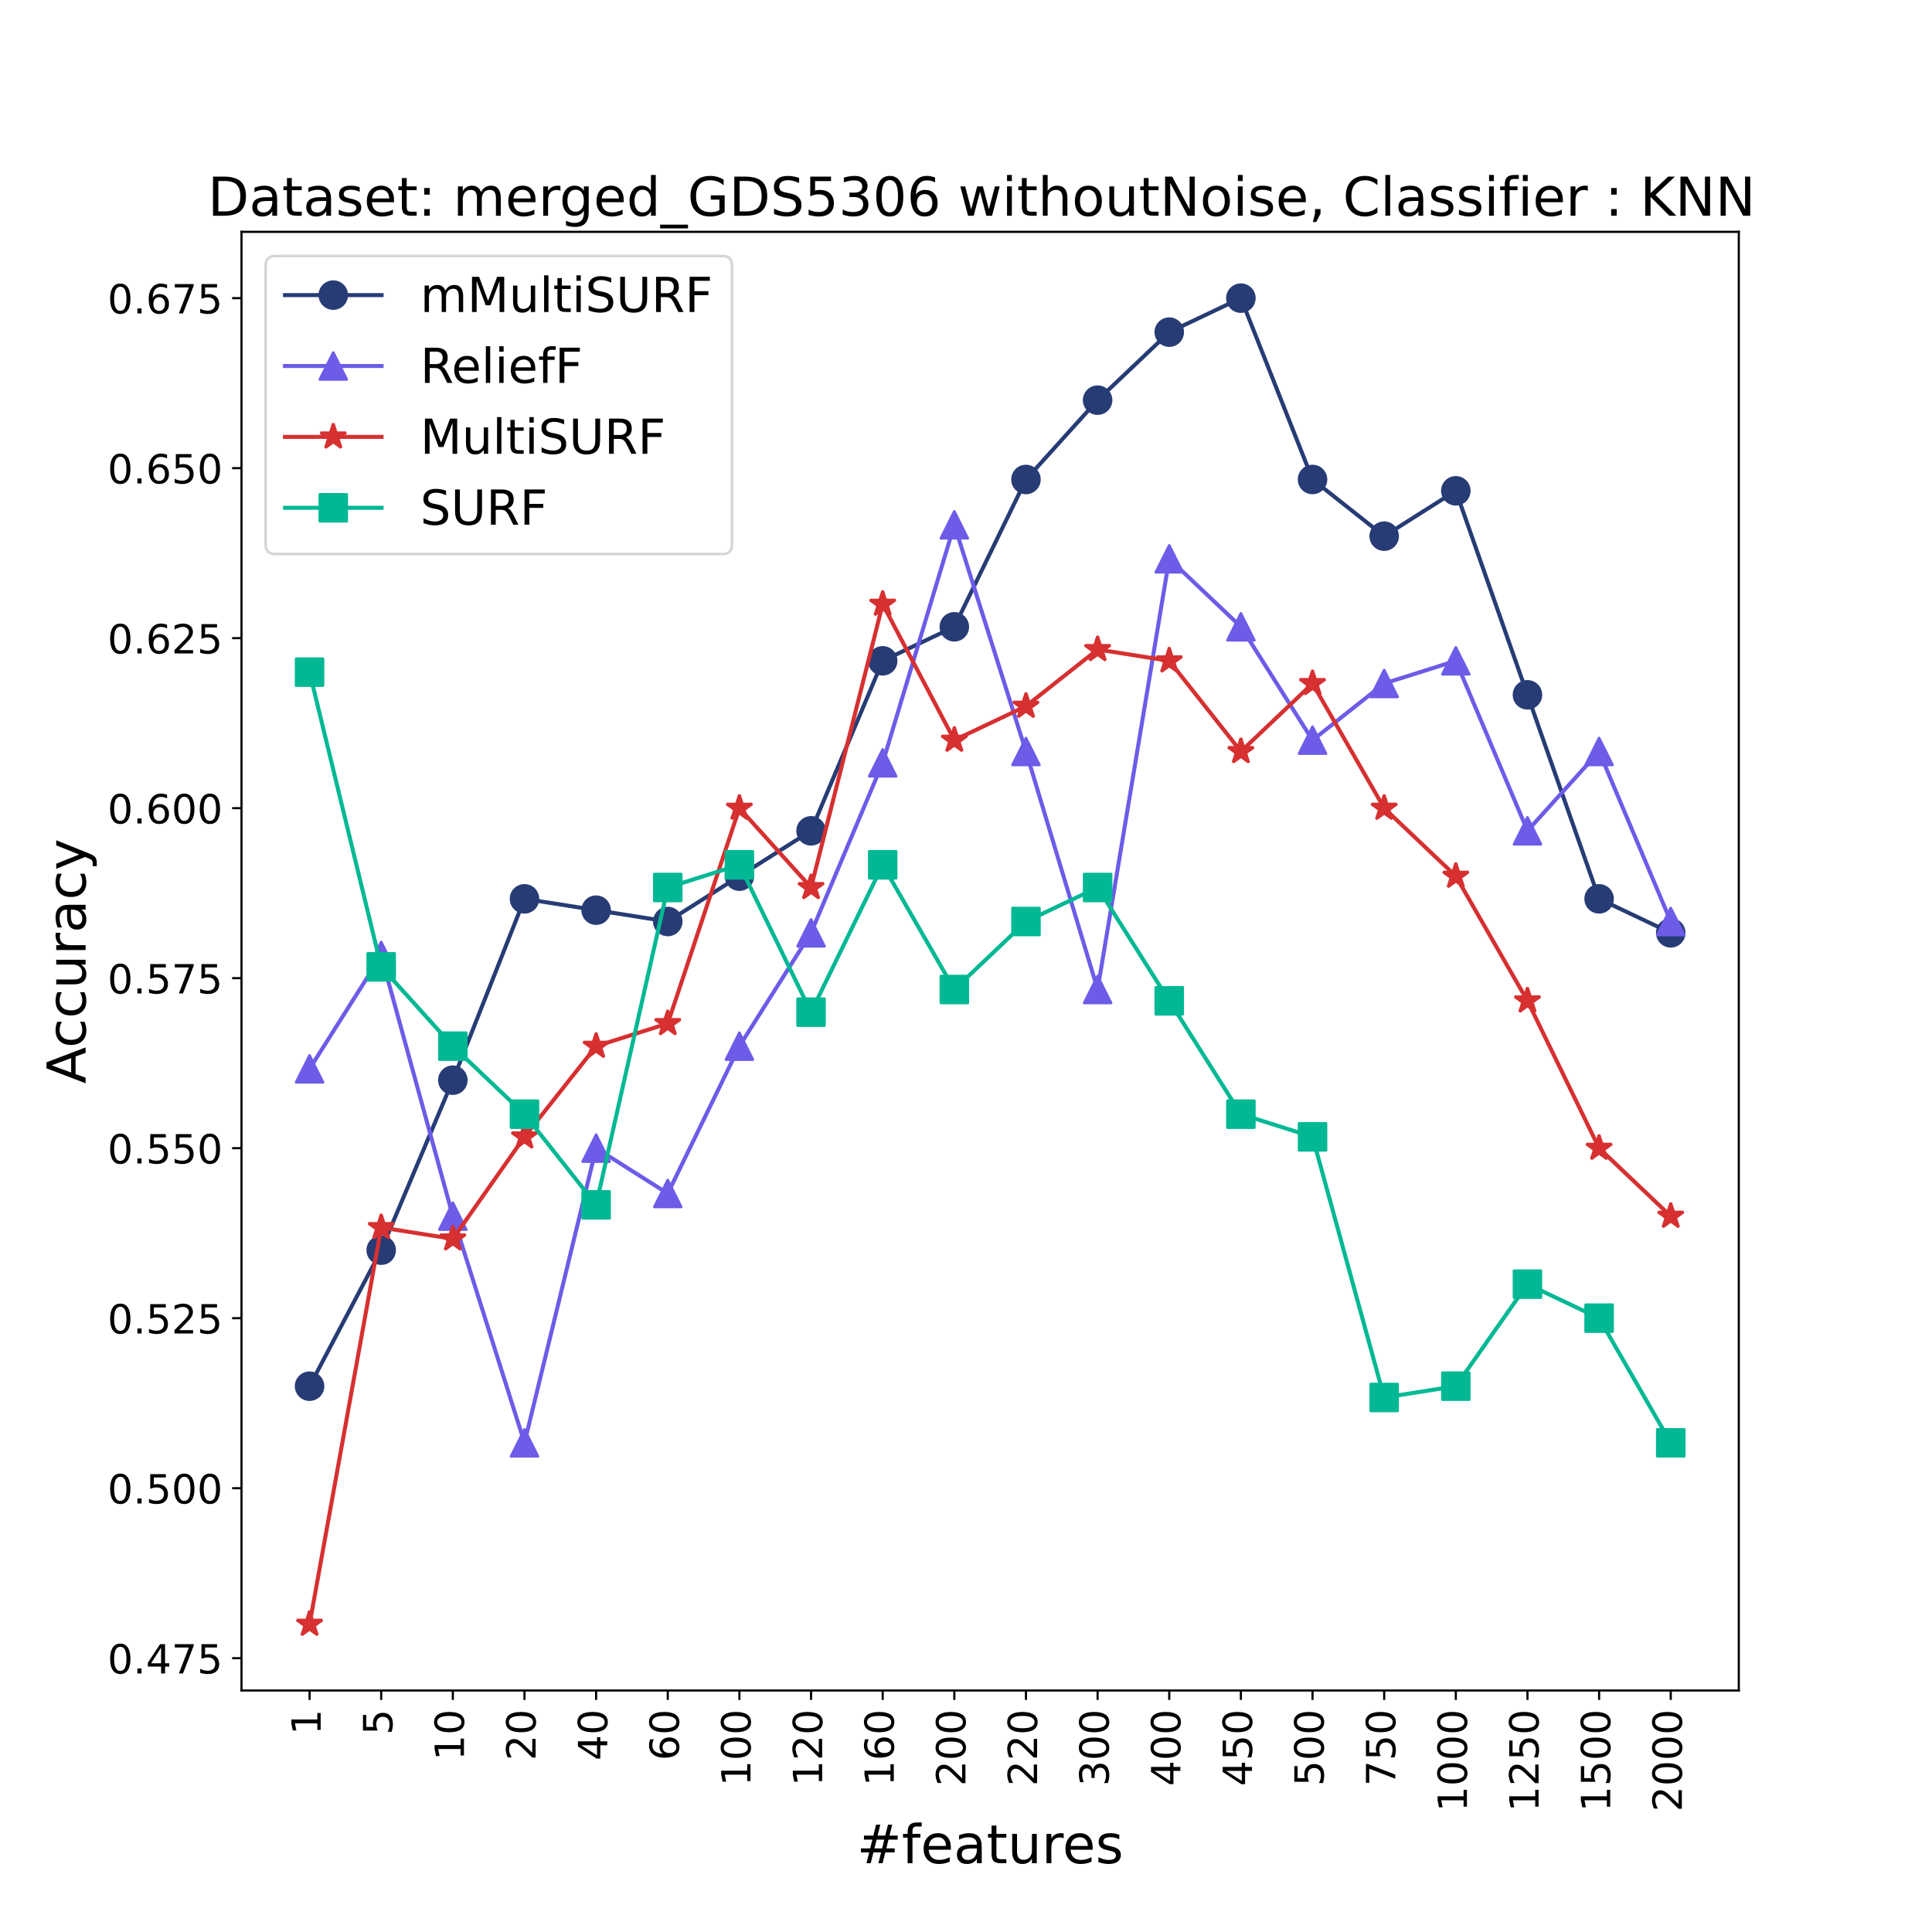 <?xml version="1.0" encoding="utf-8" standalone="no"?>
<!DOCTYPE svg PUBLIC "-//W3C//DTD SVG 1.1//EN"
  "http://www.w3.org/Graphics/SVG/1.1/DTD/svg11.dtd">
<!-- Created with matplotlib (https://matplotlib.org/) -->
<svg height="720pt" version="1.1" viewBox="0 0 720 720" width="720pt" xmlns="http://www.w3.org/2000/svg" xmlns:xlink="http://www.w3.org/1999/xlink">
 <defs>
  <style type="text/css">
*{stroke-linecap:butt;stroke-linejoin:round;}
  </style>
 </defs>
 <g id="figure_1">
  <g id="patch_1">
   <path d="M 0 720 
L 720 720 
L 720 0 
L 0 0 
z
" style="fill:#ffffff;"/>
  </g>
  <g id="axes_1">
   <g id="patch_2">
    <path d="M 90 630 
L 648 630 
L 648 86.4 
L 90 86.4 
z
" style="fill:#ffffff;"/>
   </g>
   <g id="matplotlib.axis_1">
    <g id="xtick_1">
     <g id="line2d_1">
      <defs>
       <path d="M 0 0 
L 0 3.5 
" id="m572566265f" style="stroke:#000000;stroke-width:0.8;"/>
      </defs>
      <g>
       <use style="stroke:#000000;stroke-width:0.8;" x="115.364" xlink:href="#m572566265f" y="630"/>
      </g>
     </g>
     <g id="text_1">
      <!-- 1 -->
      <defs>
       <path d="M 12.406 8.297 
L 28.516 8.297 
L 28.516 63.922 
L 10.984 60.406 
L 10.984 69.391 
L 28.422 72.906 
L 38.281 72.906 
L 38.281 8.297 
L 54.391 8.297 
L 54.391 0 
L 12.406 0 
z
" id="DejaVuSans-49"/>
      </defs>
      <g transform="translate(119.503 646.544)rotate(-90)scale(0.15 -0.15)">
       <use xlink:href="#DejaVuSans-49"/>
      </g>
     </g>
    </g>
    <g id="xtick_2">
     <g id="line2d_2">
      <g>
       <use style="stroke:#000000;stroke-width:0.8;" x="142.062" xlink:href="#m572566265f" y="630"/>
      </g>
     </g>
     <g id="text_2">
      <!-- 5 -->
      <defs>
       <path d="M 10.797 72.906 
L 49.516 72.906 
L 49.516 64.594 
L 19.828 64.594 
L 19.828 46.734 
Q 21.969 47.469 24.109 47.828 
Q 26.266 48.188 28.422 48.188 
Q 40.625 48.188 47.75 41.5 
Q 54.891 34.812 54.891 23.391 
Q 54.891 11.625 47.562 5.094 
Q 40.234 -1.422 26.906 -1.422 
Q 22.312 -1.422 17.547 -0.641 
Q 12.797 0.141 7.719 1.703 
L 7.719 11.625 
Q 12.109 9.234 16.797 8.062 
Q 21.484 6.891 26.703 6.891 
Q 35.156 6.891 40.078 11.328 
Q 45.016 15.766 45.016 23.391 
Q 45.016 31 40.078 35.438 
Q 35.156 39.891 26.703 39.891 
Q 22.75 39.891 18.812 39.016 
Q 14.891 38.141 10.797 36.281 
z
" id="DejaVuSans-53"/>
      </defs>
      <g transform="translate(146.201 646.544)rotate(-90)scale(0.15 -0.15)">
       <use xlink:href="#DejaVuSans-53"/>
      </g>
     </g>
    </g>
    <g id="xtick_3">
     <g id="line2d_3">
      <g>
       <use style="stroke:#000000;stroke-width:0.8;" x="168.761" xlink:href="#m572566265f" y="630"/>
      </g>
     </g>
     <g id="text_3">
      <!-- 10 -->
      <defs>
       <path d="M 31.781 66.406 
Q 24.172 66.406 20.328 58.906 
Q 16.5 51.422 16.5 36.375 
Q 16.5 21.391 20.328 13.891 
Q 24.172 6.391 31.781 6.391 
Q 39.453 6.391 43.281 13.891 
Q 47.125 21.391 47.125 36.375 
Q 47.125 51.422 43.281 58.906 
Q 39.453 66.406 31.781 66.406 
z
M 31.781 74.219 
Q 44.047 74.219 50.516 64.516 
Q 56.984 54.828 56.984 36.375 
Q 56.984 17.969 50.516 8.266 
Q 44.047 -1.422 31.781 -1.422 
Q 19.531 -1.422 13.062 8.266 
Q 6.594 17.969 6.594 36.375 
Q 6.594 54.828 13.062 64.516 
Q 19.531 74.219 31.781 74.219 
z
" id="DejaVuSans-48"/>
      </defs>
      <g transform="translate(172.9 656.087)rotate(-90)scale(0.15 -0.15)">
       <use xlink:href="#DejaVuSans-49"/>
       <use x="63.623" xlink:href="#DejaVuSans-48"/>
      </g>
     </g>
    </g>
    <g id="xtick_4">
     <g id="line2d_4">
      <g>
       <use style="stroke:#000000;stroke-width:0.8;" x="195.459" xlink:href="#m572566265f" y="630"/>
      </g>
     </g>
     <g id="text_4">
      <!-- 20 -->
      <defs>
       <path d="M 19.188 8.297 
L 53.609 8.297 
L 53.609 0 
L 7.328 0 
L 7.328 8.297 
Q 12.938 14.109 22.625 23.891 
Q 32.328 33.688 34.812 36.531 
Q 39.547 41.844 41.422 45.531 
Q 43.312 49.219 43.312 52.781 
Q 43.312 58.594 39.234 62.25 
Q 35.156 65.922 28.609 65.922 
Q 23.969 65.922 18.812 64.312 
Q 13.672 62.703 7.812 59.422 
L 7.812 69.391 
Q 13.766 71.781 18.938 73 
Q 24.125 74.219 28.422 74.219 
Q 39.75 74.219 46.484 68.547 
Q 53.219 62.891 53.219 53.422 
Q 53.219 48.922 51.531 44.891 
Q 49.859 40.875 45.406 35.406 
Q 44.188 33.984 37.641 27.219 
Q 31.109 20.453 19.188 8.297 
z
" id="DejaVuSans-50"/>
      </defs>
      <g transform="translate(199.598 656.087)rotate(-90)scale(0.15 -0.15)">
       <use xlink:href="#DejaVuSans-50"/>
       <use x="63.623" xlink:href="#DejaVuSans-48"/>
      </g>
     </g>
    </g>
    <g id="xtick_5">
     <g id="line2d_5">
      <g>
       <use style="stroke:#000000;stroke-width:0.8;" x="222.158" xlink:href="#m572566265f" y="630"/>
      </g>
     </g>
     <g id="text_5">
      <!-- 40 -->
      <defs>
       <path d="M 37.797 64.312 
L 12.891 25.391 
L 37.797 25.391 
z
M 35.203 72.906 
L 47.609 72.906 
L 47.609 25.391 
L 58.016 25.391 
L 58.016 17.188 
L 47.609 17.188 
L 47.609 0 
L 37.797 0 
L 37.797 17.188 
L 4.891 17.188 
L 4.891 26.703 
z
" id="DejaVuSans-52"/>
      </defs>
      <g transform="translate(226.297 656.087)rotate(-90)scale(0.15 -0.15)">
       <use xlink:href="#DejaVuSans-52"/>
       <use x="63.623" xlink:href="#DejaVuSans-48"/>
      </g>
     </g>
    </g>
    <g id="xtick_6">
     <g id="line2d_6">
      <g>
       <use style="stroke:#000000;stroke-width:0.8;" x="248.856" xlink:href="#m572566265f" y="630"/>
      </g>
     </g>
     <g id="text_6">
      <!-- 60 -->
      <defs>
       <path d="M 33.016 40.375 
Q 26.375 40.375 22.484 35.828 
Q 18.609 31.297 18.609 23.391 
Q 18.609 15.531 22.484 10.953 
Q 26.375 6.391 33.016 6.391 
Q 39.656 6.391 43.531 10.953 
Q 47.406 15.531 47.406 23.391 
Q 47.406 31.297 43.531 35.828 
Q 39.656 40.375 33.016 40.375 
z
M 52.594 71.297 
L 52.594 62.312 
Q 48.875 64.062 45.094 64.984 
Q 41.312 65.922 37.594 65.922 
Q 27.828 65.922 22.672 59.328 
Q 17.531 52.734 16.797 39.406 
Q 19.672 43.656 24.016 45.922 
Q 28.375 48.188 33.594 48.188 
Q 44.578 48.188 50.953 41.516 
Q 57.328 34.859 57.328 23.391 
Q 57.328 12.156 50.688 5.359 
Q 44.047 -1.422 33.016 -1.422 
Q 20.359 -1.422 13.672 8.266 
Q 6.984 17.969 6.984 36.375 
Q 6.984 53.656 15.188 63.938 
Q 23.391 74.219 37.203 74.219 
Q 40.922 74.219 44.703 73.484 
Q 48.484 72.75 52.594 71.297 
z
" id="DejaVuSans-54"/>
      </defs>
      <g transform="translate(252.996 656.087)rotate(-90)scale(0.15 -0.15)">
       <use xlink:href="#DejaVuSans-54"/>
       <use x="63.623" xlink:href="#DejaVuSans-48"/>
      </g>
     </g>
    </g>
    <g id="xtick_7">
     <g id="line2d_7">
      <g>
       <use style="stroke:#000000;stroke-width:0.8;" x="275.555" xlink:href="#m572566265f" y="630"/>
      </g>
     </g>
     <g id="text_7">
      <!-- 100 -->
      <g transform="translate(279.694 665.631)rotate(-90)scale(0.15 -0.15)">
       <use xlink:href="#DejaVuSans-49"/>
       <use x="63.623" xlink:href="#DejaVuSans-48"/>
       <use x="127.246" xlink:href="#DejaVuSans-48"/>
      </g>
     </g>
    </g>
    <g id="xtick_8">
     <g id="line2d_8">
      <g>
       <use style="stroke:#000000;stroke-width:0.8;" x="302.254" xlink:href="#m572566265f" y="630"/>
      </g>
     </g>
     <g id="text_8">
      <!-- 120 -->
      <g transform="translate(306.393 665.631)rotate(-90)scale(0.15 -0.15)">
       <use xlink:href="#DejaVuSans-49"/>
       <use x="63.623" xlink:href="#DejaVuSans-50"/>
       <use x="127.246" xlink:href="#DejaVuSans-48"/>
      </g>
     </g>
    </g>
    <g id="xtick_9">
     <g id="line2d_9">
      <g>
       <use style="stroke:#000000;stroke-width:0.8;" x="328.952" xlink:href="#m572566265f" y="630"/>
      </g>
     </g>
     <g id="text_9">
      <!-- 160 -->
      <g transform="translate(333.091 665.631)rotate(-90)scale(0.15 -0.15)">
       <use xlink:href="#DejaVuSans-49"/>
       <use x="63.623" xlink:href="#DejaVuSans-54"/>
       <use x="127.246" xlink:href="#DejaVuSans-48"/>
      </g>
     </g>
    </g>
    <g id="xtick_10">
     <g id="line2d_10">
      <g>
       <use style="stroke:#000000;stroke-width:0.8;" x="355.651" xlink:href="#m572566265f" y="630"/>
      </g>
     </g>
     <g id="text_10">
      <!-- 200 -->
      <g transform="translate(359.79 665.631)rotate(-90)scale(0.15 -0.15)">
       <use xlink:href="#DejaVuSans-50"/>
       <use x="63.623" xlink:href="#DejaVuSans-48"/>
       <use x="127.246" xlink:href="#DejaVuSans-48"/>
      </g>
     </g>
    </g>
    <g id="xtick_11">
     <g id="line2d_11">
      <g>
       <use style="stroke:#000000;stroke-width:0.8;" x="382.349" xlink:href="#m572566265f" y="630"/>
      </g>
     </g>
     <g id="text_11">
      <!-- 220 -->
      <g transform="translate(386.488 665.631)rotate(-90)scale(0.15 -0.15)">
       <use xlink:href="#DejaVuSans-50"/>
       <use x="63.623" xlink:href="#DejaVuSans-50"/>
       <use x="127.246" xlink:href="#DejaVuSans-48"/>
      </g>
     </g>
    </g>
    <g id="xtick_12">
     <g id="line2d_12">
      <g>
       <use style="stroke:#000000;stroke-width:0.8;" x="409.048" xlink:href="#m572566265f" y="630"/>
      </g>
     </g>
     <g id="text_12">
      <!-- 300 -->
      <defs>
       <path d="M 40.578 39.312 
Q 47.656 37.797 51.625 33 
Q 55.609 28.219 55.609 21.188 
Q 55.609 10.406 48.188 4.484 
Q 40.766 -1.422 27.094 -1.422 
Q 22.516 -1.422 17.656 -0.516 
Q 12.797 0.391 7.625 2.203 
L 7.625 11.719 
Q 11.719 9.328 16.594 8.109 
Q 21.484 6.891 26.812 6.891 
Q 36.078 6.891 40.938 10.547 
Q 45.797 14.203 45.797 21.188 
Q 45.797 27.641 41.281 31.266 
Q 36.766 34.906 28.719 34.906 
L 20.219 34.906 
L 20.219 43.016 
L 29.109 43.016 
Q 36.375 43.016 40.234 45.922 
Q 44.094 48.828 44.094 54.297 
Q 44.094 59.906 40.109 62.906 
Q 36.141 65.922 28.719 65.922 
Q 24.656 65.922 20.016 65.031 
Q 15.375 64.156 9.812 62.312 
L 9.812 71.094 
Q 15.438 72.656 20.344 73.438 
Q 25.25 74.219 29.594 74.219 
Q 40.828 74.219 47.359 69.109 
Q 53.906 64.016 53.906 55.328 
Q 53.906 49.266 50.438 45.094 
Q 46.969 40.922 40.578 39.312 
z
" id="DejaVuSans-51"/>
      </defs>
      <g transform="translate(413.187 665.631)rotate(-90)scale(0.15 -0.15)">
       <use xlink:href="#DejaVuSans-51"/>
       <use x="63.623" xlink:href="#DejaVuSans-48"/>
       <use x="127.246" xlink:href="#DejaVuSans-48"/>
      </g>
     </g>
    </g>
    <g id="xtick_13">
     <g id="line2d_13">
      <g>
       <use style="stroke:#000000;stroke-width:0.8;" x="435.746" xlink:href="#m572566265f" y="630"/>
      </g>
     </g>
     <g id="text_13">
      <!-- 400 -->
      <g transform="translate(439.885 665.631)rotate(-90)scale(0.15 -0.15)">
       <use xlink:href="#DejaVuSans-52"/>
       <use x="63.623" xlink:href="#DejaVuSans-48"/>
       <use x="127.246" xlink:href="#DejaVuSans-48"/>
      </g>
     </g>
    </g>
    <g id="xtick_14">
     <g id="line2d_14">
      <g>
       <use style="stroke:#000000;stroke-width:0.8;" x="462.445" xlink:href="#m572566265f" y="630"/>
      </g>
     </g>
     <g id="text_14">
      <!-- 450 -->
      <g transform="translate(466.584 665.631)rotate(-90)scale(0.15 -0.15)">
       <use xlink:href="#DejaVuSans-52"/>
       <use x="63.623" xlink:href="#DejaVuSans-53"/>
       <use x="127.246" xlink:href="#DejaVuSans-48"/>
      </g>
     </g>
    </g>
    <g id="xtick_15">
     <g id="line2d_15">
      <g>
       <use style="stroke:#000000;stroke-width:0.8;" x="489.144" xlink:href="#m572566265f" y="630"/>
      </g>
     </g>
     <g id="text_15">
      <!-- 500 -->
      <g transform="translate(493.283 665.631)rotate(-90)scale(0.15 -0.15)">
       <use xlink:href="#DejaVuSans-53"/>
       <use x="63.623" xlink:href="#DejaVuSans-48"/>
       <use x="127.246" xlink:href="#DejaVuSans-48"/>
      </g>
     </g>
    </g>
    <g id="xtick_16">
     <g id="line2d_16">
      <g>
       <use style="stroke:#000000;stroke-width:0.8;" x="515.842" xlink:href="#m572566265f" y="630"/>
      </g>
     </g>
     <g id="text_16">
      <!-- 750 -->
      <defs>
       <path d="M 8.203 72.906 
L 55.078 72.906 
L 55.078 68.703 
L 28.609 0 
L 18.312 0 
L 43.219 64.594 
L 8.203 64.594 
z
" id="DejaVuSans-55"/>
      </defs>
      <g transform="translate(519.981 665.631)rotate(-90)scale(0.15 -0.15)">
       <use xlink:href="#DejaVuSans-55"/>
       <use x="63.623" xlink:href="#DejaVuSans-53"/>
       <use x="127.246" xlink:href="#DejaVuSans-48"/>
      </g>
     </g>
    </g>
    <g id="xtick_17">
     <g id="line2d_17">
      <g>
       <use style="stroke:#000000;stroke-width:0.8;" x="542.541" xlink:href="#m572566265f" y="630"/>
      </g>
     </g>
     <g id="text_17">
      <!-- 1000 -->
      <g transform="translate(546.68 675.175)rotate(-90)scale(0.15 -0.15)">
       <use xlink:href="#DejaVuSans-49"/>
       <use x="63.623" xlink:href="#DejaVuSans-48"/>
       <use x="127.246" xlink:href="#DejaVuSans-48"/>
       <use x="190.869" xlink:href="#DejaVuSans-48"/>
      </g>
     </g>
    </g>
    <g id="xtick_18">
     <g id="line2d_18">
      <g>
       <use style="stroke:#000000;stroke-width:0.8;" x="569.239" xlink:href="#m572566265f" y="630"/>
      </g>
     </g>
     <g id="text_18">
      <!-- 1250 -->
      <g transform="translate(573.378 675.175)rotate(-90)scale(0.15 -0.15)">
       <use xlink:href="#DejaVuSans-49"/>
       <use x="63.623" xlink:href="#DejaVuSans-50"/>
       <use x="127.246" xlink:href="#DejaVuSans-53"/>
       <use x="190.869" xlink:href="#DejaVuSans-48"/>
      </g>
     </g>
    </g>
    <g id="xtick_19">
     <g id="line2d_19">
      <g>
       <use style="stroke:#000000;stroke-width:0.8;" x="595.938" xlink:href="#m572566265f" y="630"/>
      </g>
     </g>
     <g id="text_19">
      <!-- 1500 -->
      <g transform="translate(600.077 675.175)rotate(-90)scale(0.15 -0.15)">
       <use xlink:href="#DejaVuSans-49"/>
       <use x="63.623" xlink:href="#DejaVuSans-53"/>
       <use x="127.246" xlink:href="#DejaVuSans-48"/>
       <use x="190.869" xlink:href="#DejaVuSans-48"/>
      </g>
     </g>
    </g>
    <g id="xtick_20">
     <g id="line2d_20">
      <g>
       <use style="stroke:#000000;stroke-width:0.8;" x="622.636" xlink:href="#m572566265f" y="630"/>
      </g>
     </g>
     <g id="text_20">
      <!-- 2000 -->
      <g transform="translate(626.775 675.175)rotate(-90)scale(0.15 -0.15)">
       <use xlink:href="#DejaVuSans-50"/>
       <use x="63.623" xlink:href="#DejaVuSans-48"/>
       <use x="127.246" xlink:href="#DejaVuSans-48"/>
       <use x="190.869" xlink:href="#DejaVuSans-48"/>
      </g>
     </g>
    </g>
    <g id="text_21">
     <!-- #features -->
     <defs>
      <path d="M 51.125 44 
L 36.922 44 
L 32.812 27.688 
L 47.125 27.688 
z
M 43.797 71.781 
L 38.719 51.516 
L 52.984 51.516 
L 58.109 71.781 
L 65.922 71.781 
L 60.891 51.516 
L 76.125 51.516 
L 76.125 44 
L 58.984 44 
L 54.984 27.688 
L 70.516 27.688 
L 70.516 20.219 
L 53.078 20.219 
L 48 0 
L 40.188 0 
L 45.219 20.219 
L 30.906 20.219 
L 25.875 0 
L 18.016 0 
L 23.094 20.219 
L 7.719 20.219 
L 7.719 27.688 
L 24.906 27.688 
L 29 44 
L 13.281 44 
L 13.281 51.516 
L 30.906 51.516 
L 35.891 71.781 
z
" id="DejaVuSans-35"/>
      <path d="M 37.109 75.984 
L 37.109 68.5 
L 28.516 68.5 
Q 23.688 68.5 21.797 66.547 
Q 19.922 64.594 19.922 59.516 
L 19.922 54.688 
L 34.719 54.688 
L 34.719 47.703 
L 19.922 47.703 
L 19.922 0 
L 10.891 0 
L 10.891 47.703 
L 2.297 47.703 
L 2.297 54.688 
L 10.891 54.688 
L 10.891 58.5 
Q 10.891 67.625 15.141 71.797 
Q 19.391 75.984 28.609 75.984 
z
" id="DejaVuSans-102"/>
      <path d="M 56.203 29.594 
L 56.203 25.203 
L 14.891 25.203 
Q 15.484 15.922 20.484 11.062 
Q 25.484 6.203 34.422 6.203 
Q 39.594 6.203 44.453 7.469 
Q 49.312 8.734 54.109 11.281 
L 54.109 2.781 
Q 49.266 0.734 44.188 -0.344 
Q 39.109 -1.422 33.891 -1.422 
Q 20.797 -1.422 13.156 6.188 
Q 5.516 13.812 5.516 26.812 
Q 5.516 40.234 12.766 48.109 
Q 20.016 56 32.328 56 
Q 43.359 56 49.781 48.891 
Q 56.203 41.797 56.203 29.594 
z
M 47.219 32.234 
Q 47.125 39.594 43.094 43.984 
Q 39.062 48.391 32.422 48.391 
Q 24.906 48.391 20.391 44.141 
Q 15.875 39.891 15.188 32.172 
z
" id="DejaVuSans-101"/>
      <path d="M 34.281 27.484 
Q 23.391 27.484 19.188 25 
Q 14.984 22.516 14.984 16.5 
Q 14.984 11.719 18.141 8.906 
Q 21.297 6.109 26.703 6.109 
Q 34.188 6.109 38.703 11.406 
Q 43.219 16.703 43.219 25.484 
L 43.219 27.484 
z
M 52.203 31.203 
L 52.203 0 
L 43.219 0 
L 43.219 8.297 
Q 40.141 3.328 35.547 0.953 
Q 30.953 -1.422 24.312 -1.422 
Q 15.922 -1.422 10.953 3.297 
Q 6 8.016 6 15.922 
Q 6 25.141 12.172 29.828 
Q 18.359 34.516 30.609 34.516 
L 43.219 34.516 
L 43.219 35.406 
Q 43.219 41.609 39.141 45 
Q 35.062 48.391 27.688 48.391 
Q 23 48.391 18.547 47.266 
Q 14.109 46.141 10.016 43.891 
L 10.016 52.203 
Q 14.938 54.109 19.578 55.047 
Q 24.219 56 28.609 56 
Q 40.484 56 46.344 49.844 
Q 52.203 43.703 52.203 31.203 
z
" id="DejaVuSans-97"/>
      <path d="M 18.312 70.219 
L 18.312 54.688 
L 36.812 54.688 
L 36.812 47.703 
L 18.312 47.703 
L 18.312 18.016 
Q 18.312 11.328 20.141 9.422 
Q 21.969 7.516 27.594 7.516 
L 36.812 7.516 
L 36.812 0 
L 27.594 0 
Q 17.188 0 13.234 3.875 
Q 9.281 7.766 9.281 18.016 
L 9.281 47.703 
L 2.688 47.703 
L 2.688 54.688 
L 9.281 54.688 
L 9.281 70.219 
z
" id="DejaVuSans-116"/>
      <path d="M 8.5 21.578 
L 8.5 54.688 
L 17.484 54.688 
L 17.484 21.922 
Q 17.484 14.156 20.5 10.266 
Q 23.531 6.391 29.594 6.391 
Q 36.859 6.391 41.078 11.031 
Q 45.312 15.672 45.312 23.688 
L 45.312 54.688 
L 54.297 54.688 
L 54.297 0 
L 45.312 0 
L 45.312 8.406 
Q 42.047 3.422 37.719 1 
Q 33.406 -1.422 27.688 -1.422 
Q 18.266 -1.422 13.375 4.438 
Q 8.5 10.297 8.5 21.578 
z
M 31.109 56 
z
" id="DejaVuSans-117"/>
      <path d="M 41.109 46.297 
Q 39.594 47.172 37.812 47.578 
Q 36.031 48 33.891 48 
Q 26.266 48 22.188 43.047 
Q 18.109 38.094 18.109 28.812 
L 18.109 0 
L 9.078 0 
L 9.078 54.688 
L 18.109 54.688 
L 18.109 46.188 
Q 20.953 51.172 25.484 53.578 
Q 30.031 56 36.531 56 
Q 37.453 56 38.578 55.875 
Q 39.703 55.766 41.062 55.516 
z
" id="DejaVuSans-114"/>
      <path d="M 44.281 53.078 
L 44.281 44.578 
Q 40.484 46.531 36.375 47.5 
Q 32.281 48.484 27.875 48.484 
Q 21.188 48.484 17.844 46.438 
Q 14.5 44.391 14.5 40.281 
Q 14.5 37.156 16.891 35.375 
Q 19.281 33.594 26.516 31.984 
L 29.594 31.297 
Q 39.156 29.25 43.188 25.516 
Q 47.219 21.781 47.219 15.094 
Q 47.219 7.469 41.188 3.016 
Q 35.156 -1.422 24.609 -1.422 
Q 20.219 -1.422 15.453 -0.562 
Q 10.688 0.297 5.422 2 
L 5.422 11.281 
Q 10.406 8.688 15.234 7.391 
Q 20.062 6.109 24.812 6.109 
Q 31.156 6.109 34.562 8.281 
Q 37.984 10.453 37.984 14.406 
Q 37.984 18.062 35.516 20.016 
Q 33.062 21.969 24.703 23.781 
L 21.578 24.516 
Q 13.234 26.266 9.516 29.906 
Q 5.812 33.547 5.812 39.891 
Q 5.812 47.609 11.281 51.797 
Q 16.75 56 26.812 56 
Q 31.781 56 36.172 55.266 
Q 40.578 54.547 44.281 53.078 
z
" id="DejaVuSans-115"/>
     </defs>
     <g transform="translate(319.312 694.372)scale(0.2 -0.2)">
      <use xlink:href="#DejaVuSans-35"/>
      <use x="83.789" xlink:href="#DejaVuSans-102"/>
      <use x="118.994" xlink:href="#DejaVuSans-101"/>
      <use x="180.518" xlink:href="#DejaVuSans-97"/>
      <use x="241.797" xlink:href="#DejaVuSans-116"/>
      <use x="281.006" xlink:href="#DejaVuSans-117"/>
      <use x="344.385" xlink:href="#DejaVuSans-114"/>
      <use x="383.248" xlink:href="#DejaVuSans-101"/>
      <use x="444.771" xlink:href="#DejaVuSans-115"/>
     </g>
    </g>
   </g>
   <g id="matplotlib.axis_2">
    <g id="ytick_1">
     <g id="line2d_21">
      <defs>
       <path d="M 0 0 
L -3.5 0 
" id="mee20e5286b" style="stroke:#000000;stroke-width:0.8;"/>
      </defs>
      <g>
       <use style="stroke:#000000;stroke-width:0.8;" x="90" xlink:href="#mee20e5286b" y="617.962"/>
      </g>
     </g>
     <g id="text_22">
      <!-- 0.475 -->
      <defs>
       <path d="M 10.688 12.406 
L 21 12.406 
L 21 0 
L 10.688 0 
z
" id="DejaVuSans-46"/>
      </defs>
      <g transform="translate(40.058 623.661)scale(0.15 -0.15)">
       <use xlink:href="#DejaVuSans-48"/>
       <use x="63.623" xlink:href="#DejaVuSans-46"/>
       <use x="95.41" xlink:href="#DejaVuSans-52"/>
       <use x="159.033" xlink:href="#DejaVuSans-55"/>
       <use x="222.656" xlink:href="#DejaVuSans-53"/>
      </g>
     </g>
    </g>
    <g id="ytick_2">
     <g id="line2d_22">
      <g>
       <use style="stroke:#000000;stroke-width:0.8;" x="90" xlink:href="#mee20e5286b" y="554.606"/>
      </g>
     </g>
     <g id="text_23">
      <!-- 0.500 -->
      <g transform="translate(40.058 560.304)scale(0.15 -0.15)">
       <use xlink:href="#DejaVuSans-48"/>
       <use x="63.623" xlink:href="#DejaVuSans-46"/>
       <use x="95.41" xlink:href="#DejaVuSans-53"/>
       <use x="159.033" xlink:href="#DejaVuSans-48"/>
       <use x="222.656" xlink:href="#DejaVuSans-48"/>
      </g>
     </g>
    </g>
    <g id="ytick_3">
     <g id="line2d_23">
      <g>
       <use style="stroke:#000000;stroke-width:0.8;" x="90" xlink:href="#mee20e5286b" y="491.249"/>
      </g>
     </g>
     <g id="text_24">
      <!-- 0.525 -->
      <g transform="translate(40.058 496.948)scale(0.15 -0.15)">
       <use xlink:href="#DejaVuSans-48"/>
       <use x="63.623" xlink:href="#DejaVuSans-46"/>
       <use x="95.41" xlink:href="#DejaVuSans-53"/>
       <use x="159.033" xlink:href="#DejaVuSans-50"/>
       <use x="222.656" xlink:href="#DejaVuSans-53"/>
      </g>
     </g>
    </g>
    <g id="ytick_4">
     <g id="line2d_24">
      <g>
       <use style="stroke:#000000;stroke-width:0.8;" x="90" xlink:href="#mee20e5286b" y="427.892"/>
      </g>
     </g>
     <g id="text_25">
      <!-- 0.550 -->
      <g transform="translate(40.058 433.591)scale(0.15 -0.15)">
       <use xlink:href="#DejaVuSans-48"/>
       <use x="63.623" xlink:href="#DejaVuSans-46"/>
       <use x="95.41" xlink:href="#DejaVuSans-53"/>
       <use x="159.033" xlink:href="#DejaVuSans-53"/>
       <use x="222.656" xlink:href="#DejaVuSans-48"/>
      </g>
     </g>
    </g>
    <g id="ytick_5">
     <g id="line2d_25">
      <g>
       <use style="stroke:#000000;stroke-width:0.8;" x="90" xlink:href="#mee20e5286b" y="364.536"/>
      </g>
     </g>
     <g id="text_26">
      <!-- 0.575 -->
      <g transform="translate(40.058 370.234)scale(0.15 -0.15)">
       <use xlink:href="#DejaVuSans-48"/>
       <use x="63.623" xlink:href="#DejaVuSans-46"/>
       <use x="95.41" xlink:href="#DejaVuSans-53"/>
       <use x="159.033" xlink:href="#DejaVuSans-55"/>
       <use x="222.656" xlink:href="#DejaVuSans-53"/>
      </g>
     </g>
    </g>
    <g id="ytick_6">
     <g id="line2d_26">
      <g>
       <use style="stroke:#000000;stroke-width:0.8;" x="90" xlink:href="#mee20e5286b" y="301.179"/>
      </g>
     </g>
     <g id="text_27">
      <!-- 0.600 -->
      <g transform="translate(40.058 306.878)scale(0.15 -0.15)">
       <use xlink:href="#DejaVuSans-48"/>
       <use x="63.623" xlink:href="#DejaVuSans-46"/>
       <use x="95.41" xlink:href="#DejaVuSans-54"/>
       <use x="159.033" xlink:href="#DejaVuSans-48"/>
       <use x="222.656" xlink:href="#DejaVuSans-48"/>
      </g>
     </g>
    </g>
    <g id="ytick_7">
     <g id="line2d_27">
      <g>
       <use style="stroke:#000000;stroke-width:0.8;" x="90" xlink:href="#mee20e5286b" y="237.822"/>
      </g>
     </g>
     <g id="text_28">
      <!-- 0.625 -->
      <g transform="translate(40.058 243.521)scale(0.15 -0.15)">
       <use xlink:href="#DejaVuSans-48"/>
       <use x="63.623" xlink:href="#DejaVuSans-46"/>
       <use x="95.41" xlink:href="#DejaVuSans-54"/>
       <use x="159.033" xlink:href="#DejaVuSans-50"/>
       <use x="222.656" xlink:href="#DejaVuSans-53"/>
      </g>
     </g>
    </g>
    <g id="ytick_8">
     <g id="line2d_28">
      <g>
       <use style="stroke:#000000;stroke-width:0.8;" x="90" xlink:href="#mee20e5286b" y="174.466"/>
      </g>
     </g>
     <g id="text_29">
      <!-- 0.650 -->
      <g transform="translate(40.058 180.165)scale(0.15 -0.15)">
       <use xlink:href="#DejaVuSans-48"/>
       <use x="63.623" xlink:href="#DejaVuSans-46"/>
       <use x="95.41" xlink:href="#DejaVuSans-54"/>
       <use x="159.033" xlink:href="#DejaVuSans-53"/>
       <use x="222.656" xlink:href="#DejaVuSans-48"/>
      </g>
     </g>
    </g>
    <g id="ytick_9">
     <g id="line2d_29">
      <g>
       <use style="stroke:#000000;stroke-width:0.8;" x="90" xlink:href="#mee20e5286b" y="111.109"/>
      </g>
     </g>
     <g id="text_30">
      <!-- 0.675 -->
      <g transform="translate(40.058 116.808)scale(0.15 -0.15)">
       <use xlink:href="#DejaVuSans-48"/>
       <use x="63.623" xlink:href="#DejaVuSans-46"/>
       <use x="95.41" xlink:href="#DejaVuSans-54"/>
       <use x="159.033" xlink:href="#DejaVuSans-55"/>
       <use x="222.656" xlink:href="#DejaVuSans-53"/>
      </g>
     </g>
    </g>
    <g id="text_31">
     <!-- Accuracy -->
     <defs>
      <path d="M 34.188 63.188 
L 20.797 26.906 
L 47.609 26.906 
z
M 28.609 72.906 
L 39.797 72.906 
L 67.578 0 
L 57.328 0 
L 50.688 18.703 
L 17.828 18.703 
L 11.188 0 
L 0.781 0 
z
" id="DejaVuSans-65"/>
      <path d="M 48.781 52.594 
L 48.781 44.188 
Q 44.969 46.297 41.141 47.344 
Q 37.312 48.391 33.406 48.391 
Q 24.656 48.391 19.812 42.844 
Q 14.984 37.312 14.984 27.297 
Q 14.984 17.281 19.812 11.734 
Q 24.656 6.203 33.406 6.203 
Q 37.312 6.203 41.141 7.25 
Q 44.969 8.297 48.781 10.406 
L 48.781 2.094 
Q 45.016 0.344 40.984 -0.531 
Q 36.969 -1.422 32.422 -1.422 
Q 20.062 -1.422 12.781 6.344 
Q 5.516 14.109 5.516 27.297 
Q 5.516 40.672 12.859 48.328 
Q 20.219 56 33.016 56 
Q 37.156 56 41.109 55.141 
Q 45.062 54.297 48.781 52.594 
z
" id="DejaVuSans-99"/>
      <path d="M 32.172 -5.078 
Q 28.375 -14.844 24.75 -17.812 
Q 21.141 -20.797 15.094 -20.797 
L 7.906 -20.797 
L 7.906 -13.281 
L 13.188 -13.281 
Q 16.891 -13.281 18.938 -11.516 
Q 21 -9.766 23.484 -3.219 
L 25.094 0.875 
L 2.984 54.688 
L 12.5 54.688 
L 29.594 11.922 
L 46.688 54.688 
L 56.203 54.688 
z
" id="DejaVuSans-121"/>
     </defs>
     <g transform="translate(31.898 403.856)rotate(-90)scale(0.2 -0.2)">
      <use xlink:href="#DejaVuSans-65"/>
      <use x="66.658" xlink:href="#DejaVuSans-99"/>
      <use x="121.639" xlink:href="#DejaVuSans-99"/>
      <use x="176.619" xlink:href="#DejaVuSans-117"/>
      <use x="239.998" xlink:href="#DejaVuSans-114"/>
      <use x="281.111" xlink:href="#DejaVuSans-97"/>
      <use x="342.391" xlink:href="#DejaVuSans-99"/>
      <use x="397.371" xlink:href="#DejaVuSans-121"/>
     </g>
    </g>
   </g>
   <g id="line2d_30">
    <path clip-path="url(#p706155fc0f)" d="M 115.364 516.592 
L 142.062 465.906 
L 168.761 402.55 
L 195.459 334.969 
L 222.158 339.193 
L 248.856 343.417 
L 275.555 326.522 
L 302.254 309.627 
L 328.952 246.27 
L 355.651 233.599 
L 382.349 178.69 
L 409.048 149.123 
L 435.746 123.78 
L 462.445 111.109 
L 489.144 178.69 
L 515.842 199.808 
L 542.541 182.913 
L 569.239 258.941 
L 595.938 334.969 
L 622.636 347.641 
" style="fill:none;stroke:#273c75;stroke-linecap:square;stroke-width:1.5;"/>
    <defs>
     <path d="M 0 5 
C 1.326 5 2.598 4.473 3.536 3.536 
C 4.473 2.598 5 1.326 5 0 
C 5 -1.326 4.473 -2.598 3.536 -3.536 
C 2.598 -4.473 1.326 -5 0 -5 
C -1.326 -5 -2.598 -4.473 -3.536 -3.536 
C -4.473 -2.598 -5 -1.326 -5 0 
C -5 1.326 -4.473 2.598 -3.536 3.536 
C -2.598 4.473 -1.326 5 0 5 
z
" id="m4647dc2e6c" style="stroke:#273c75;"/>
    </defs>
    <g clip-path="url(#p706155fc0f)">
     <use style="fill:#273c75;stroke:#273c75;" x="115.364" xlink:href="#m4647dc2e6c" y="516.592"/>
     <use style="fill:#273c75;stroke:#273c75;" x="142.062" xlink:href="#m4647dc2e6c" y="465.906"/>
     <use style="fill:#273c75;stroke:#273c75;" x="168.761" xlink:href="#m4647dc2e6c" y="402.55"/>
     <use style="fill:#273c75;stroke:#273c75;" x="195.459" xlink:href="#m4647dc2e6c" y="334.969"/>
     <use style="fill:#273c75;stroke:#273c75;" x="222.158" xlink:href="#m4647dc2e6c" y="339.193"/>
     <use style="fill:#273c75;stroke:#273c75;" x="248.856" xlink:href="#m4647dc2e6c" y="343.417"/>
     <use style="fill:#273c75;stroke:#273c75;" x="275.555" xlink:href="#m4647dc2e6c" y="326.522"/>
     <use style="fill:#273c75;stroke:#273c75;" x="302.254" xlink:href="#m4647dc2e6c" y="309.627"/>
     <use style="fill:#273c75;stroke:#273c75;" x="328.952" xlink:href="#m4647dc2e6c" y="246.27"/>
     <use style="fill:#273c75;stroke:#273c75;" x="355.651" xlink:href="#m4647dc2e6c" y="233.599"/>
     <use style="fill:#273c75;stroke:#273c75;" x="382.349" xlink:href="#m4647dc2e6c" y="178.69"/>
     <use style="fill:#273c75;stroke:#273c75;" x="409.048" xlink:href="#m4647dc2e6c" y="149.123"/>
     <use style="fill:#273c75;stroke:#273c75;" x="435.746" xlink:href="#m4647dc2e6c" y="123.78"/>
     <use style="fill:#273c75;stroke:#273c75;" x="462.445" xlink:href="#m4647dc2e6c" y="111.109"/>
     <use style="fill:#273c75;stroke:#273c75;" x="489.144" xlink:href="#m4647dc2e6c" y="178.69"/>
     <use style="fill:#273c75;stroke:#273c75;" x="515.842" xlink:href="#m4647dc2e6c" y="199.808"/>
     <use style="fill:#273c75;stroke:#273c75;" x="542.541" xlink:href="#m4647dc2e6c" y="182.913"/>
     <use style="fill:#273c75;stroke:#273c75;" x="569.239" xlink:href="#m4647dc2e6c" y="258.941"/>
     <use style="fill:#273c75;stroke:#273c75;" x="595.938" xlink:href="#m4647dc2e6c" y="334.969"/>
     <use style="fill:#273c75;stroke:#273c75;" x="622.636" xlink:href="#m4647dc2e6c" y="347.641"/>
    </g>
   </g>
   <g id="line2d_31">
    <path clip-path="url(#p706155fc0f)" d="M 115.364 398.326 
L 142.062 356.088 
L 168.761 453.235 
L 195.459 537.71 
L 222.158 427.892 
L 248.856 444.787 
L 275.555 389.878 
L 302.254 347.641 
L 328.952 284.284 
L 355.651 195.585 
L 382.349 280.06 
L 409.048 368.759 
L 435.746 208.256 
L 462.445 233.599 
L 489.144 275.836 
L 515.842 254.717 
L 542.541 246.27 
L 569.239 309.627 
L 595.938 280.06 
L 622.636 343.417 
" style="fill:none;stroke:#6c5ce7;stroke-linecap:square;stroke-width:1.5;"/>
    <defs>
     <path d="M 0 -5 
L -5 5 
L 5 5 
z
" id="ma9a308d192" style="stroke:#6c5ce7;stroke-linejoin:miter;"/>
    </defs>
    <g clip-path="url(#p706155fc0f)">
     <use style="fill:#6c5ce7;stroke:#6c5ce7;stroke-linejoin:miter;" x="115.364" xlink:href="#ma9a308d192" y="398.326"/>
     <use style="fill:#6c5ce7;stroke:#6c5ce7;stroke-linejoin:miter;" x="142.062" xlink:href="#ma9a308d192" y="356.088"/>
     <use style="fill:#6c5ce7;stroke:#6c5ce7;stroke-linejoin:miter;" x="168.761" xlink:href="#ma9a308d192" y="453.235"/>
     <use style="fill:#6c5ce7;stroke:#6c5ce7;stroke-linejoin:miter;" x="195.459" xlink:href="#ma9a308d192" y="537.71"/>
     <use style="fill:#6c5ce7;stroke:#6c5ce7;stroke-linejoin:miter;" x="222.158" xlink:href="#ma9a308d192" y="427.892"/>
     <use style="fill:#6c5ce7;stroke:#6c5ce7;stroke-linejoin:miter;" x="248.856" xlink:href="#ma9a308d192" y="444.787"/>
     <use style="fill:#6c5ce7;stroke:#6c5ce7;stroke-linejoin:miter;" x="275.555" xlink:href="#ma9a308d192" y="389.878"/>
     <use style="fill:#6c5ce7;stroke:#6c5ce7;stroke-linejoin:miter;" x="302.254" xlink:href="#ma9a308d192" y="347.641"/>
     <use style="fill:#6c5ce7;stroke:#6c5ce7;stroke-linejoin:miter;" x="328.952" xlink:href="#ma9a308d192" y="284.284"/>
     <use style="fill:#6c5ce7;stroke:#6c5ce7;stroke-linejoin:miter;" x="355.651" xlink:href="#ma9a308d192" y="195.585"/>
     <use style="fill:#6c5ce7;stroke:#6c5ce7;stroke-linejoin:miter;" x="382.349" xlink:href="#ma9a308d192" y="280.06"/>
     <use style="fill:#6c5ce7;stroke:#6c5ce7;stroke-linejoin:miter;" x="409.048" xlink:href="#ma9a308d192" y="368.759"/>
     <use style="fill:#6c5ce7;stroke:#6c5ce7;stroke-linejoin:miter;" x="435.746" xlink:href="#ma9a308d192" y="208.256"/>
     <use style="fill:#6c5ce7;stroke:#6c5ce7;stroke-linejoin:miter;" x="462.445" xlink:href="#ma9a308d192" y="233.599"/>
     <use style="fill:#6c5ce7;stroke:#6c5ce7;stroke-linejoin:miter;" x="489.144" xlink:href="#ma9a308d192" y="275.836"/>
     <use style="fill:#6c5ce7;stroke:#6c5ce7;stroke-linejoin:miter;" x="515.842" xlink:href="#ma9a308d192" y="254.717"/>
     <use style="fill:#6c5ce7;stroke:#6c5ce7;stroke-linejoin:miter;" x="542.541" xlink:href="#ma9a308d192" y="246.27"/>
     <use style="fill:#6c5ce7;stroke:#6c5ce7;stroke-linejoin:miter;" x="569.239" xlink:href="#ma9a308d192" y="309.627"/>
     <use style="fill:#6c5ce7;stroke:#6c5ce7;stroke-linejoin:miter;" x="595.938" xlink:href="#ma9a308d192" y="280.06"/>
     <use style="fill:#6c5ce7;stroke:#6c5ce7;stroke-linejoin:miter;" x="622.636" xlink:href="#ma9a308d192" y="343.417"/>
    </g>
   </g>
   <g id="line2d_32">
    <path clip-path="url(#p706155fc0f)" d="M 115.364 605.291 
L 142.062 457.459 
L 168.761 461.683 
L 195.459 423.669 
L 222.158 389.878 
L 248.856 381.431 
L 275.555 301.179 
L 302.254 330.745 
L 328.952 225.151 
L 355.651 275.836 
L 382.349 263.165 
L 409.048 242.046 
L 435.746 246.27 
L 462.445 280.06 
L 489.144 254.717 
L 515.842 301.179 
L 542.541 326.522 
L 569.239 372.983 
L 595.938 427.892 
L 622.636 453.235 
" style="fill:none;stroke:#d63031;stroke-linecap:square;stroke-width:1.5;"/>
    <defs>
     <path d="M 0 -5 
L -1.123 -1.545 
L -4.755 -1.545 
L -1.816 0.59 
L -2.939 4.045 
L -0 1.91 
L 2.939 4.045 
L 1.816 0.59 
L 4.755 -1.545 
L 1.123 -1.545 
z
" id="m0f60e99826" style="stroke:#d63031;stroke-linejoin:bevel;"/>
    </defs>
    <g clip-path="url(#p706155fc0f)">
     <use style="fill:#d63031;stroke:#d63031;stroke-linejoin:bevel;" x="115.364" xlink:href="#m0f60e99826" y="605.291"/>
     <use style="fill:#d63031;stroke:#d63031;stroke-linejoin:bevel;" x="142.062" xlink:href="#m0f60e99826" y="457.459"/>
     <use style="fill:#d63031;stroke:#d63031;stroke-linejoin:bevel;" x="168.761" xlink:href="#m0f60e99826" y="461.683"/>
     <use style="fill:#d63031;stroke:#d63031;stroke-linejoin:bevel;" x="195.459" xlink:href="#m0f60e99826" y="423.669"/>
     <use style="fill:#d63031;stroke:#d63031;stroke-linejoin:bevel;" x="222.158" xlink:href="#m0f60e99826" y="389.878"/>
     <use style="fill:#d63031;stroke:#d63031;stroke-linejoin:bevel;" x="248.856" xlink:href="#m0f60e99826" y="381.431"/>
     <use style="fill:#d63031;stroke:#d63031;stroke-linejoin:bevel;" x="275.555" xlink:href="#m0f60e99826" y="301.179"/>
     <use style="fill:#d63031;stroke:#d63031;stroke-linejoin:bevel;" x="302.254" xlink:href="#m0f60e99826" y="330.745"/>
     <use style="fill:#d63031;stroke:#d63031;stroke-linejoin:bevel;" x="328.952" xlink:href="#m0f60e99826" y="225.151"/>
     <use style="fill:#d63031;stroke:#d63031;stroke-linejoin:bevel;" x="355.651" xlink:href="#m0f60e99826" y="275.836"/>
     <use style="fill:#d63031;stroke:#d63031;stroke-linejoin:bevel;" x="382.349" xlink:href="#m0f60e99826" y="263.165"/>
     <use style="fill:#d63031;stroke:#d63031;stroke-linejoin:bevel;" x="409.048" xlink:href="#m0f60e99826" y="242.046"/>
     <use style="fill:#d63031;stroke:#d63031;stroke-linejoin:bevel;" x="435.746" xlink:href="#m0f60e99826" y="246.27"/>
     <use style="fill:#d63031;stroke:#d63031;stroke-linejoin:bevel;" x="462.445" xlink:href="#m0f60e99826" y="280.06"/>
     <use style="fill:#d63031;stroke:#d63031;stroke-linejoin:bevel;" x="489.144" xlink:href="#m0f60e99826" y="254.717"/>
     <use style="fill:#d63031;stroke:#d63031;stroke-linejoin:bevel;" x="515.842" xlink:href="#m0f60e99826" y="301.179"/>
     <use style="fill:#d63031;stroke:#d63031;stroke-linejoin:bevel;" x="542.541" xlink:href="#m0f60e99826" y="326.522"/>
     <use style="fill:#d63031;stroke:#d63031;stroke-linejoin:bevel;" x="569.239" xlink:href="#m0f60e99826" y="372.983"/>
     <use style="fill:#d63031;stroke:#d63031;stroke-linejoin:bevel;" x="595.938" xlink:href="#m0f60e99826" y="427.892"/>
     <use style="fill:#d63031;stroke:#d63031;stroke-linejoin:bevel;" x="622.636" xlink:href="#m0f60e99826" y="453.235"/>
    </g>
   </g>
   <g id="line2d_33">
    <path clip-path="url(#p706155fc0f)" d="M 115.364 250.494 
L 142.062 360.312 
L 168.761 389.878 
L 195.459 415.221 
L 222.158 449.011 
L 248.856 330.745 
L 275.555 322.298 
L 302.254 377.207 
L 328.952 322.298 
L 355.651 368.759 
L 382.349 343.417 
L 409.048 330.745 
L 435.746 372.983 
L 462.445 415.221 
L 489.144 423.669 
L 515.842 520.815 
L 542.541 516.592 
L 569.239 478.578 
L 595.938 491.249 
L 622.636 537.71 
" style="fill:none;stroke:#00b894;stroke-linecap:square;stroke-width:1.5;"/>
    <defs>
     <path d="M -5 5 
L 5 5 
L 5 -5 
L -5 -5 
z
" id="mf918b4b873" style="stroke:#00b894;stroke-linejoin:miter;"/>
    </defs>
    <g clip-path="url(#p706155fc0f)">
     <use style="fill:#00b894;stroke:#00b894;stroke-linejoin:miter;" x="115.364" xlink:href="#mf918b4b873" y="250.494"/>
     <use style="fill:#00b894;stroke:#00b894;stroke-linejoin:miter;" x="142.062" xlink:href="#mf918b4b873" y="360.312"/>
     <use style="fill:#00b894;stroke:#00b894;stroke-linejoin:miter;" x="168.761" xlink:href="#mf918b4b873" y="389.878"/>
     <use style="fill:#00b894;stroke:#00b894;stroke-linejoin:miter;" x="195.459" xlink:href="#mf918b4b873" y="415.221"/>
     <use style="fill:#00b894;stroke:#00b894;stroke-linejoin:miter;" x="222.158" xlink:href="#mf918b4b873" y="449.011"/>
     <use style="fill:#00b894;stroke:#00b894;stroke-linejoin:miter;" x="248.856" xlink:href="#mf918b4b873" y="330.745"/>
     <use style="fill:#00b894;stroke:#00b894;stroke-linejoin:miter;" x="275.555" xlink:href="#mf918b4b873" y="322.298"/>
     <use style="fill:#00b894;stroke:#00b894;stroke-linejoin:miter;" x="302.254" xlink:href="#mf918b4b873" y="377.207"/>
     <use style="fill:#00b894;stroke:#00b894;stroke-linejoin:miter;" x="328.952" xlink:href="#mf918b4b873" y="322.298"/>
     <use style="fill:#00b894;stroke:#00b894;stroke-linejoin:miter;" x="355.651" xlink:href="#mf918b4b873" y="368.759"/>
     <use style="fill:#00b894;stroke:#00b894;stroke-linejoin:miter;" x="382.349" xlink:href="#mf918b4b873" y="343.417"/>
     <use style="fill:#00b894;stroke:#00b894;stroke-linejoin:miter;" x="409.048" xlink:href="#mf918b4b873" y="330.745"/>
     <use style="fill:#00b894;stroke:#00b894;stroke-linejoin:miter;" x="435.746" xlink:href="#mf918b4b873" y="372.983"/>
     <use style="fill:#00b894;stroke:#00b894;stroke-linejoin:miter;" x="462.445" xlink:href="#mf918b4b873" y="415.221"/>
     <use style="fill:#00b894;stroke:#00b894;stroke-linejoin:miter;" x="489.144" xlink:href="#mf918b4b873" y="423.669"/>
     <use style="fill:#00b894;stroke:#00b894;stroke-linejoin:miter;" x="515.842" xlink:href="#mf918b4b873" y="520.815"/>
     <use style="fill:#00b894;stroke:#00b894;stroke-linejoin:miter;" x="542.541" xlink:href="#mf918b4b873" y="516.592"/>
     <use style="fill:#00b894;stroke:#00b894;stroke-linejoin:miter;" x="569.239" xlink:href="#mf918b4b873" y="478.578"/>
     <use style="fill:#00b894;stroke:#00b894;stroke-linejoin:miter;" x="595.938" xlink:href="#mf918b4b873" y="491.249"/>
     <use style="fill:#00b894;stroke:#00b894;stroke-linejoin:miter;" x="622.636" xlink:href="#mf918b4b873" y="537.71"/>
    </g>
   </g>
   <g id="patch_3">
    <path d="M 90 630 
L 90 86.4 
" style="fill:none;stroke:#000000;stroke-linecap:square;stroke-linejoin:miter;stroke-width:0.8;"/>
   </g>
   <g id="patch_4">
    <path d="M 648 630 
L 648 86.4 
" style="fill:none;stroke:#000000;stroke-linecap:square;stroke-linejoin:miter;stroke-width:0.8;"/>
   </g>
   <g id="patch_5">
    <path d="M 90 630 
L 648 630 
" style="fill:none;stroke:#000000;stroke-linecap:square;stroke-linejoin:miter;stroke-width:0.8;"/>
   </g>
   <g id="patch_6">
    <path d="M 90 86.4 
L 648 86.4 
" style="fill:none;stroke:#000000;stroke-linecap:square;stroke-linejoin:miter;stroke-width:0.8;"/>
   </g>
   <g id="text_32">
    <!-- Dataset: merged_GDS5306 withoutNoise, Classifier : KNN  -->
    <defs>
     <path d="M 19.672 64.797 
L 19.672 8.109 
L 31.594 8.109 
Q 46.688 8.109 53.688 14.938 
Q 60.688 21.781 60.688 36.531 
Q 60.688 51.172 53.688 57.984 
Q 46.688 64.797 31.594 64.797 
z
M 9.812 72.906 
L 30.078 72.906 
Q 51.266 72.906 61.172 64.094 
Q 71.094 55.281 71.094 36.531 
Q 71.094 17.672 61.125 8.828 
Q 51.172 0 30.078 0 
L 9.812 0 
z
" id="DejaVuSans-68"/>
     <path d="M 11.719 12.406 
L 22.016 12.406 
L 22.016 0 
L 11.719 0 
z
M 11.719 51.703 
L 22.016 51.703 
L 22.016 39.312 
L 11.719 39.312 
z
" id="DejaVuSans-58"/>
     <path id="DejaVuSans-32"/>
     <path d="M 52 44.188 
Q 55.375 50.25 60.062 53.125 
Q 64.75 56 71.094 56 
Q 79.641 56 84.281 50.016 
Q 88.922 44.047 88.922 33.016 
L 88.922 0 
L 79.891 0 
L 79.891 32.719 
Q 79.891 40.578 77.094 44.375 
Q 74.312 48.188 68.609 48.188 
Q 61.625 48.188 57.562 43.547 
Q 53.516 38.922 53.516 30.906 
L 53.516 0 
L 44.484 0 
L 44.484 32.719 
Q 44.484 40.625 41.703 44.406 
Q 38.922 48.188 33.109 48.188 
Q 26.219 48.188 22.156 43.531 
Q 18.109 38.875 18.109 30.906 
L 18.109 0 
L 9.078 0 
L 9.078 54.688 
L 18.109 54.688 
L 18.109 46.188 
Q 21.188 51.219 25.484 53.609 
Q 29.781 56 35.688 56 
Q 41.656 56 45.828 52.969 
Q 50 49.953 52 44.188 
z
" id="DejaVuSans-109"/>
     <path d="M 45.406 27.984 
Q 45.406 37.75 41.375 43.109 
Q 37.359 48.484 30.078 48.484 
Q 22.859 48.484 18.828 43.109 
Q 14.797 37.75 14.797 27.984 
Q 14.797 18.266 18.828 12.891 
Q 22.859 7.516 30.078 7.516 
Q 37.359 7.516 41.375 12.891 
Q 45.406 18.266 45.406 27.984 
z
M 54.391 6.781 
Q 54.391 -7.172 48.188 -13.984 
Q 42 -20.797 29.203 -20.797 
Q 24.469 -20.797 20.266 -20.094 
Q 16.062 -19.391 12.109 -17.922 
L 12.109 -9.188 
Q 16.062 -11.328 19.922 -12.344 
Q 23.781 -13.375 27.781 -13.375 
Q 36.625 -13.375 41.016 -8.766 
Q 45.406 -4.156 45.406 5.172 
L 45.406 9.625 
Q 42.625 4.781 38.281 2.391 
Q 33.938 0 27.875 0 
Q 17.828 0 11.672 7.656 
Q 5.516 15.328 5.516 27.984 
Q 5.516 40.672 11.672 48.328 
Q 17.828 56 27.875 56 
Q 33.938 56 38.281 53.609 
Q 42.625 51.219 45.406 46.391 
L 45.406 54.688 
L 54.391 54.688 
z
" id="DejaVuSans-103"/>
     <path d="M 45.406 46.391 
L 45.406 75.984 
L 54.391 75.984 
L 54.391 0 
L 45.406 0 
L 45.406 8.203 
Q 42.578 3.328 38.25 0.953 
Q 33.938 -1.422 27.875 -1.422 
Q 17.969 -1.422 11.734 6.484 
Q 5.516 14.406 5.516 27.297 
Q 5.516 40.188 11.734 48.094 
Q 17.969 56 27.875 56 
Q 33.938 56 38.25 53.625 
Q 42.578 51.266 45.406 46.391 
z
M 14.797 27.297 
Q 14.797 17.391 18.875 11.75 
Q 22.953 6.109 30.078 6.109 
Q 37.203 6.109 41.297 11.75 
Q 45.406 17.391 45.406 27.297 
Q 45.406 37.203 41.297 42.844 
Q 37.203 48.484 30.078 48.484 
Q 22.953 48.484 18.875 42.844 
Q 14.797 37.203 14.797 27.297 
z
" id="DejaVuSans-100"/>
     <path d="M 50.984 -16.609 
L 50.984 -23.578 
L -0.984 -23.578 
L -0.984 -16.609 
z
" id="DejaVuSans-95"/>
     <path d="M 59.516 10.406 
L 59.516 29.984 
L 43.406 29.984 
L 43.406 38.094 
L 69.281 38.094 
L 69.281 6.781 
Q 63.578 2.734 56.688 0.656 
Q 49.812 -1.422 42 -1.422 
Q 24.906 -1.422 15.25 8.562 
Q 5.609 18.562 5.609 36.375 
Q 5.609 54.25 15.25 64.234 
Q 24.906 74.219 42 74.219 
Q 49.125 74.219 55.547 72.453 
Q 61.969 70.703 67.391 67.281 
L 67.391 56.781 
Q 61.922 61.422 55.766 63.766 
Q 49.609 66.109 42.828 66.109 
Q 29.438 66.109 22.719 58.641 
Q 16.016 51.172 16.016 36.375 
Q 16.016 21.625 22.719 14.156 
Q 29.438 6.688 42.828 6.688 
Q 48.047 6.688 52.141 7.594 
Q 56.25 8.5 59.516 10.406 
z
" id="DejaVuSans-71"/>
     <path d="M 53.516 70.516 
L 53.516 60.891 
Q 47.906 63.578 42.922 64.891 
Q 37.938 66.219 33.297 66.219 
Q 25.25 66.219 20.875 63.094 
Q 16.5 59.969 16.5 54.203 
Q 16.5 49.359 19.406 46.891 
Q 22.312 44.438 30.422 42.922 
L 36.375 41.703 
Q 47.406 39.594 52.656 34.297 
Q 57.906 29 57.906 20.125 
Q 57.906 9.516 50.797 4.047 
Q 43.703 -1.422 29.984 -1.422 
Q 24.812 -1.422 18.969 -0.25 
Q 13.141 0.922 6.891 3.219 
L 6.891 13.375 
Q 12.891 10.016 18.656 8.297 
Q 24.422 6.594 29.984 6.594 
Q 38.422 6.594 43.016 9.906 
Q 47.609 13.234 47.609 19.391 
Q 47.609 24.75 44.312 27.781 
Q 41.016 30.812 33.5 32.328 
L 27.484 33.5 
Q 16.453 35.688 11.516 40.375 
Q 6.594 45.062 6.594 53.422 
Q 6.594 63.094 13.406 68.656 
Q 20.219 74.219 32.172 74.219 
Q 37.312 74.219 42.625 73.281 
Q 47.953 72.359 53.516 70.516 
z
" id="DejaVuSans-83"/>
     <path d="M 4.203 54.688 
L 13.188 54.688 
L 24.422 12.016 
L 35.594 54.688 
L 46.188 54.688 
L 57.422 12.016 
L 68.609 54.688 
L 77.594 54.688 
L 63.281 0 
L 52.688 0 
L 40.922 44.828 
L 29.109 0 
L 18.5 0 
z
" id="DejaVuSans-119"/>
     <path d="M 9.422 54.688 
L 18.406 54.688 
L 18.406 0 
L 9.422 0 
z
M 9.422 75.984 
L 18.406 75.984 
L 18.406 64.594 
L 9.422 64.594 
z
" id="DejaVuSans-105"/>
     <path d="M 54.891 33.016 
L 54.891 0 
L 45.906 0 
L 45.906 32.719 
Q 45.906 40.484 42.875 44.328 
Q 39.844 48.188 33.797 48.188 
Q 26.516 48.188 22.312 43.547 
Q 18.109 38.922 18.109 30.906 
L 18.109 0 
L 9.078 0 
L 9.078 75.984 
L 18.109 75.984 
L 18.109 46.188 
Q 21.344 51.125 25.703 53.562 
Q 30.078 56 35.797 56 
Q 45.219 56 50.047 50.172 
Q 54.891 44.344 54.891 33.016 
z
" id="DejaVuSans-104"/>
     <path d="M 30.609 48.391 
Q 23.391 48.391 19.188 42.75 
Q 14.984 37.109 14.984 27.297 
Q 14.984 17.484 19.156 11.844 
Q 23.344 6.203 30.609 6.203 
Q 37.797 6.203 41.984 11.859 
Q 46.188 17.531 46.188 27.297 
Q 46.188 37.016 41.984 42.703 
Q 37.797 48.391 30.609 48.391 
z
M 30.609 56 
Q 42.328 56 49.016 48.375 
Q 55.719 40.766 55.719 27.297 
Q 55.719 13.875 49.016 6.219 
Q 42.328 -1.422 30.609 -1.422 
Q 18.844 -1.422 12.172 6.219 
Q 5.516 13.875 5.516 27.297 
Q 5.516 40.766 12.172 48.375 
Q 18.844 56 30.609 56 
z
" id="DejaVuSans-111"/>
     <path d="M 9.812 72.906 
L 23.094 72.906 
L 55.422 11.922 
L 55.422 72.906 
L 64.984 72.906 
L 64.984 0 
L 51.703 0 
L 19.391 60.984 
L 19.391 0 
L 9.812 0 
z
" id="DejaVuSans-78"/>
     <path d="M 11.719 12.406 
L 22.016 12.406 
L 22.016 4 
L 14.016 -11.625 
L 7.719 -11.625 
L 11.719 4 
z
" id="DejaVuSans-44"/>
     <path d="M 64.406 67.281 
L 64.406 56.891 
Q 59.422 61.531 53.781 63.812 
Q 48.141 66.109 41.797 66.109 
Q 29.297 66.109 22.656 58.469 
Q 16.016 50.828 16.016 36.375 
Q 16.016 21.969 22.656 14.328 
Q 29.297 6.688 41.797 6.688 
Q 48.141 6.688 53.781 8.984 
Q 59.422 11.281 64.406 15.922 
L 64.406 5.609 
Q 59.234 2.094 53.438 0.328 
Q 47.656 -1.422 41.219 -1.422 
Q 24.656 -1.422 15.125 8.703 
Q 5.609 18.844 5.609 36.375 
Q 5.609 53.953 15.125 64.078 
Q 24.656 74.219 41.219 74.219 
Q 47.75 74.219 53.531 72.484 
Q 59.328 70.75 64.406 67.281 
z
" id="DejaVuSans-67"/>
     <path d="M 9.422 75.984 
L 18.406 75.984 
L 18.406 0 
L 9.422 0 
z
" id="DejaVuSans-108"/>
     <path d="M 9.812 72.906 
L 19.672 72.906 
L 19.672 42.094 
L 52.391 72.906 
L 65.094 72.906 
L 28.906 38.922 
L 67.672 0 
L 54.688 0 
L 19.672 35.109 
L 19.672 0 
L 9.812 0 
z
" id="DejaVuSans-75"/>
    </defs>
    <g transform="translate(77.43 80.4)scale(0.2 -0.2)">
     <use xlink:href="#DejaVuSans-68"/>
     <use x="77.002" xlink:href="#DejaVuSans-97"/>
     <use x="138.281" xlink:href="#DejaVuSans-116"/>
     <use x="177.49" xlink:href="#DejaVuSans-97"/>
     <use x="238.77" xlink:href="#DejaVuSans-115"/>
     <use x="290.869" xlink:href="#DejaVuSans-101"/>
     <use x="352.393" xlink:href="#DejaVuSans-116"/>
     <use x="391.602" xlink:href="#DejaVuSans-58"/>
     <use x="425.293" xlink:href="#DejaVuSans-32"/>
     <use x="457.08" xlink:href="#DejaVuSans-109"/>
     <use x="554.492" xlink:href="#DejaVuSans-101"/>
     <use x="616.016" xlink:href="#DejaVuSans-114"/>
     <use x="655.379" xlink:href="#DejaVuSans-103"/>
     <use x="718.855" xlink:href="#DejaVuSans-101"/>
     <use x="780.379" xlink:href="#DejaVuSans-100"/>
     <use x="843.855" xlink:href="#DejaVuSans-95"/>
     <use x="893.855" xlink:href="#DejaVuSans-71"/>
     <use x="971.346" xlink:href="#DejaVuSans-68"/>
     <use x="1048.348" xlink:href="#DejaVuSans-83"/>
     <use x="1111.824" xlink:href="#DejaVuSans-53"/>
     <use x="1175.447" xlink:href="#DejaVuSans-51"/>
     <use x="1239.07" xlink:href="#DejaVuSans-48"/>
     <use x="1302.693" xlink:href="#DejaVuSans-54"/>
     <use x="1366.316" xlink:href="#DejaVuSans-32"/>
     <use x="1398.104" xlink:href="#DejaVuSans-119"/>
     <use x="1479.891" xlink:href="#DejaVuSans-105"/>
     <use x="1507.674" xlink:href="#DejaVuSans-116"/>
     <use x="1546.883" xlink:href="#DejaVuSans-104"/>
     <use x="1610.262" xlink:href="#DejaVuSans-111"/>
     <use x="1671.443" xlink:href="#DejaVuSans-117"/>
     <use x="1734.822" xlink:href="#DejaVuSans-116"/>
     <use x="1774.031" xlink:href="#DejaVuSans-78"/>
     <use x="1848.836" xlink:href="#DejaVuSans-111"/>
     <use x="1910.018" xlink:href="#DejaVuSans-105"/>
     <use x="1937.801" xlink:href="#DejaVuSans-115"/>
     <use x="1989.9" xlink:href="#DejaVuSans-101"/>
     <use x="2051.424" xlink:href="#DejaVuSans-44"/>
     <use x="2083.211" xlink:href="#DejaVuSans-32"/>
     <use x="2114.998" xlink:href="#DejaVuSans-67"/>
     <use x="2184.822" xlink:href="#DejaVuSans-108"/>
     <use x="2212.605" xlink:href="#DejaVuSans-97"/>
     <use x="2273.885" xlink:href="#DejaVuSans-115"/>
     <use x="2325.984" xlink:href="#DejaVuSans-115"/>
     <use x="2378.084" xlink:href="#DejaVuSans-105"/>
     <use x="2405.867" xlink:href="#DejaVuSans-102"/>
     <use x="2441.072" xlink:href="#DejaVuSans-105"/>
     <use x="2468.855" xlink:href="#DejaVuSans-101"/>
     <use x="2530.379" xlink:href="#DejaVuSans-114"/>
     <use x="2571.492" xlink:href="#DejaVuSans-32"/>
     <use x="2603.279" xlink:href="#DejaVuSans-58"/>
     <use x="2636.971" xlink:href="#DejaVuSans-32"/>
     <use x="2668.758" xlink:href="#DejaVuSans-75"/>
     <use x="2734.334" xlink:href="#DejaVuSans-78"/>
     <use x="2809.139" xlink:href="#DejaVuSans-78"/>
     <use x="2883.943" xlink:href="#DejaVuSans-32"/>
    </g>
   </g>
   <g id="legend_1">
    <g id="patch_7">
     <path d="M 102.6 206.482 
L 269.19 206.482 
Q 272.79 206.482 272.79 202.882 
L 272.79 99 
Q 272.79 95.4 269.19 95.4 
L 102.6 95.4 
Q 99 95.4 99 99 
L 99 202.882 
Q 99 206.482 102.6 206.482 
z
" style="fill:#ffffff;opacity:0.8;stroke:#cccccc;stroke-linejoin:miter;"/>
    </g>
    <g id="line2d_34">
     <path d="M 106.2 109.977 
L 142.2 109.977 
" style="fill:none;stroke:#273c75;stroke-linecap:square;stroke-width:1.5;"/>
    </g>
    <g id="line2d_35">
     <g>
      <use style="fill:#273c75;stroke:#273c75;" x="124.2" xlink:href="#m4647dc2e6c" y="109.977"/>
     </g>
    </g>
    <g id="text_33">
     <!-- mMultiSURF -->
     <defs>
      <path d="M 9.812 72.906 
L 24.516 72.906 
L 43.109 23.297 
L 61.812 72.906 
L 76.516 72.906 
L 76.516 0 
L 66.891 0 
L 66.891 64.016 
L 48.094 14.016 
L 38.188 14.016 
L 19.391 64.016 
L 19.391 0 
L 9.812 0 
z
" id="DejaVuSans-77"/>
      <path d="M 8.688 72.906 
L 18.609 72.906 
L 18.609 28.609 
Q 18.609 16.891 22.844 11.734 
Q 27.094 6.594 36.625 6.594 
Q 46.094 6.594 50.344 11.734 
Q 54.594 16.891 54.594 28.609 
L 54.594 72.906 
L 64.5 72.906 
L 64.5 27.391 
Q 64.5 13.141 57.438 5.859 
Q 50.391 -1.422 36.625 -1.422 
Q 22.797 -1.422 15.734 5.859 
Q 8.688 13.141 8.688 27.391 
z
" id="DejaVuSans-85"/>
      <path d="M 44.391 34.188 
Q 47.562 33.109 50.562 29.594 
Q 53.562 26.078 56.594 19.922 
L 66.609 0 
L 56 0 
L 46.688 18.703 
Q 43.062 26.031 39.672 28.422 
Q 36.281 30.812 30.422 30.812 
L 19.672 30.812 
L 19.672 0 
L 9.812 0 
L 9.812 72.906 
L 32.078 72.906 
Q 44.578 72.906 50.734 67.672 
Q 56.891 62.453 56.891 51.906 
Q 56.891 45.016 53.688 40.469 
Q 50.484 35.938 44.391 34.188 
z
M 19.672 64.797 
L 19.672 38.922 
L 32.078 38.922 
Q 39.203 38.922 42.844 42.219 
Q 46.484 45.516 46.484 51.906 
Q 46.484 58.297 42.844 61.547 
Q 39.203 64.797 32.078 64.797 
z
" id="DejaVuSans-82"/>
      <path d="M 9.812 72.906 
L 51.703 72.906 
L 51.703 64.594 
L 19.672 64.594 
L 19.672 43.109 
L 48.578 43.109 
L 48.578 34.812 
L 19.672 34.812 
L 19.672 0 
L 9.812 0 
z
" id="DejaVuSans-70"/>
     </defs>
     <g transform="translate(156.6 116.277)scale(0.18 -0.18)">
      <use xlink:href="#DejaVuSans-109"/>
      <use x="97.412" xlink:href="#DejaVuSans-77"/>
      <use x="183.691" xlink:href="#DejaVuSans-117"/>
      <use x="247.07" xlink:href="#DejaVuSans-108"/>
      <use x="274.854" xlink:href="#DejaVuSans-116"/>
      <use x="314.062" xlink:href="#DejaVuSans-105"/>
      <use x="341.846" xlink:href="#DejaVuSans-83"/>
      <use x="405.322" xlink:href="#DejaVuSans-85"/>
      <use x="478.516" xlink:href="#DejaVuSans-82"/>
      <use x="547.998" xlink:href="#DejaVuSans-70"/>
     </g>
    </g>
    <g id="line2d_36">
     <path d="M 106.2 136.398 
L 142.2 136.398 
" style="fill:none;stroke:#6c5ce7;stroke-linecap:square;stroke-width:1.5;"/>
    </g>
    <g id="line2d_37">
     <g>
      <use style="fill:#6c5ce7;stroke:#6c5ce7;stroke-linejoin:miter;" x="124.2" xlink:href="#ma9a308d192" y="136.398"/>
     </g>
    </g>
    <g id="text_34">
     <!-- ReliefF -->
     <g transform="translate(156.6 142.698)scale(0.18 -0.18)">
      <use xlink:href="#DejaVuSans-82"/>
      <use x="64.982" xlink:href="#DejaVuSans-101"/>
      <use x="126.506" xlink:href="#DejaVuSans-108"/>
      <use x="154.289" xlink:href="#DejaVuSans-105"/>
      <use x="182.072" xlink:href="#DejaVuSans-101"/>
      <use x="243.596" xlink:href="#DejaVuSans-102"/>
      <use x="278.801" xlink:href="#DejaVuSans-70"/>
     </g>
    </g>
    <g id="line2d_38">
     <path d="M 106.2 162.818 
L 142.2 162.818 
" style="fill:none;stroke:#d63031;stroke-linecap:square;stroke-width:1.5;"/>
    </g>
    <g id="line2d_39">
     <g>
      <use style="fill:#d63031;stroke:#d63031;stroke-linejoin:bevel;" x="124.2" xlink:href="#m0f60e99826" y="162.818"/>
     </g>
    </g>
    <g id="text_35">
     <!-- MultiSURF -->
     <g transform="translate(156.6 169.118)scale(0.18 -0.18)">
      <use xlink:href="#DejaVuSans-77"/>
      <use x="86.279" xlink:href="#DejaVuSans-117"/>
      <use x="149.658" xlink:href="#DejaVuSans-108"/>
      <use x="177.441" xlink:href="#DejaVuSans-116"/>
      <use x="216.65" xlink:href="#DejaVuSans-105"/>
      <use x="244.434" xlink:href="#DejaVuSans-83"/>
      <use x="307.91" xlink:href="#DejaVuSans-85"/>
      <use x="381.104" xlink:href="#DejaVuSans-82"/>
      <use x="450.586" xlink:href="#DejaVuSans-70"/>
     </g>
    </g>
    <g id="line2d_40">
     <path d="M 106.2 189.239 
L 142.2 189.239 
" style="fill:none;stroke:#00b894;stroke-linecap:square;stroke-width:1.5;"/>
    </g>
    <g id="line2d_41">
     <g>
      <use style="fill:#00b894;stroke:#00b894;stroke-linejoin:miter;" x="124.2" xlink:href="#mf918b4b873" y="189.239"/>
     </g>
    </g>
    <g id="text_36">
     <!-- SURF -->
     <g transform="translate(156.6 195.539)scale(0.18 -0.18)">
      <use xlink:href="#DejaVuSans-83"/>
      <use x="63.477" xlink:href="#DejaVuSans-85"/>
      <use x="136.67" xlink:href="#DejaVuSans-82"/>
      <use x="206.152" xlink:href="#DejaVuSans-70"/>
     </g>
    </g>
   </g>
  </g>
 </g>
 <defs>
  <clipPath id="p706155fc0f">
   <rect height="543.6" width="558" x="90" y="86.4"/>
  </clipPath>
 </defs>
</svg>
